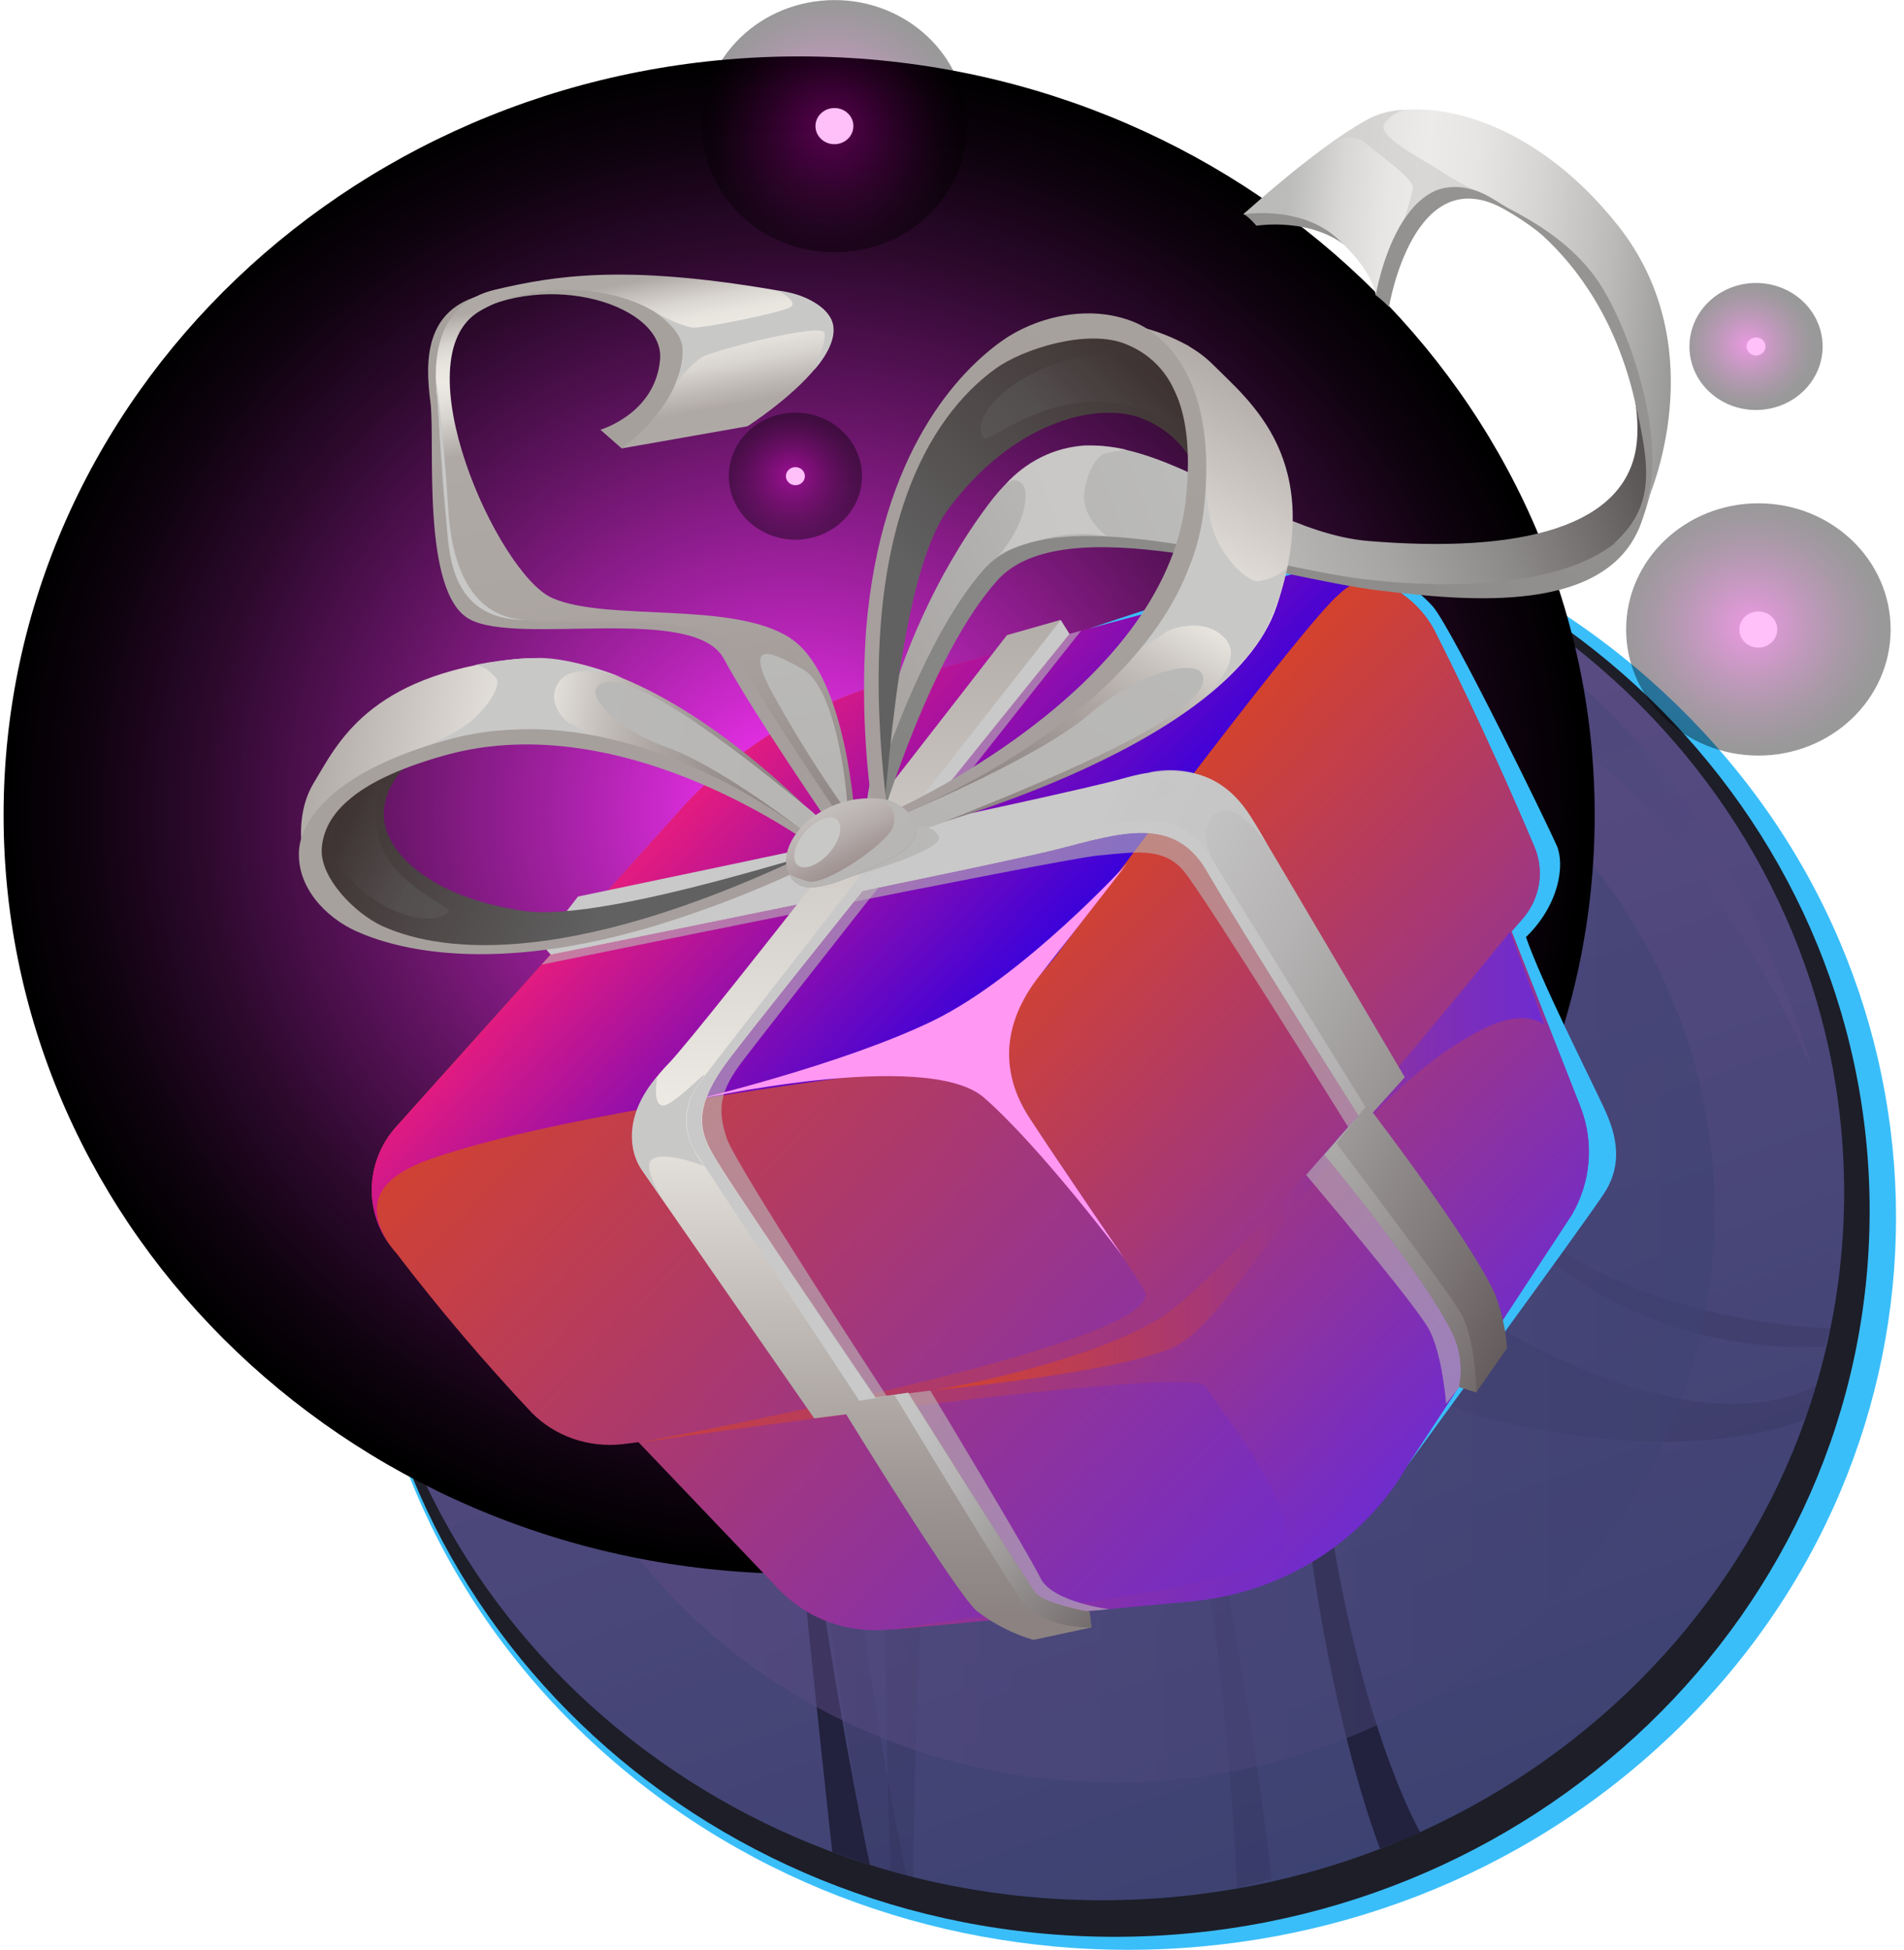 <svg width="167" height="171" viewBox="0 0 167 171" fill="none" xmlns="http://www.w3.org/2000/svg">
<g clip-path="url(#clip0_13069_46941)">
<path d="M146.571 152.18C172.879 127.093 172.879 86.42 146.571 61.334C120.263 36.248 77.609 36.248 51.3 61.334C24.992 86.42 24.992 127.093 51.3 152.18C77.609 177.266 120.263 177.266 146.571 152.18Z" fill="#3ABEF9"/>
<path d="M97.78 169.851C134.345 169.851 163.987 141.346 163.987 106.183C163.987 71.021 134.345 42.516 97.78 42.516C61.214 42.516 31.572 71.021 31.572 106.183C31.572 141.346 61.214 169.851 97.78 169.851Z" fill="#1D1E28"/>
<path d="M96.658 166.642C132.604 166.642 161.744 138.855 161.744 104.579C161.744 70.303 132.604 42.516 96.658 42.516C60.712 42.516 31.572 70.303 31.572 104.579C31.572 138.855 60.712 166.642 96.658 166.642Z" fill="url(#paint0_linear_13069_46941)"/>
<path opacity="0.15" d="M32.423 114.589C32.423 114.589 33.432 86.958 48.313 73.846C63.194 60.735 68.158 82.893 68.158 82.893L67.223 88.945C67.223 88.945 60.932 77.822 54.137 79.818C34.236 85.638 33.498 119.535 33.498 119.535L32.423 114.589Z" fill="#22213E"/>
<path opacity="0.15" d="M35.087 124.785C35.087 124.785 32.9 96.976 48.556 86.459C64.213 75.941 67.616 108.18 67.616 108.18V110.471C67.616 110.471 62.288 87.591 53.202 88.072C33.03 89.132 36.059 127.29 36.059 127.29L35.087 124.785Z" fill="#22213E"/>
<path style="mix-blend-mode:screen" opacity="0.56" d="M158.902 93.589C158.902 93.589 153.612 74.488 141.974 63.204C132.215 53.729 125.504 50.895 125.383 51.617C125.261 52.339 121.55 59.024 123.663 59.193C125.775 59.362 134.58 62.954 138.992 66.029C150.237 73.864 158.902 93.589 158.902 93.589Z" fill="url(#paint1_linear_13069_46941)"/>
<path style="mix-blend-mode:screen" opacity="0.56" d="M108.8 45.386C108.8 45.386 82.74 42.712 79.935 47.222C78.945 48.809 74.103 73.668 74.103 73.668C74.103 73.668 82.085 54.175 85.179 51.536C88.273 48.898 108.8 45.386 108.8 45.386Z" fill="url(#paint2_linear_13069_46941)"/>
<g opacity="0.36">
<path style="mix-blend-mode:multiply" d="M96.658 42.516C87.839 42.507 79.111 44.215 71.008 47.535C78.616 44.7 86.714 43.255 94.882 43.274C126.429 43.274 151.994 64.077 151.994 89.73C151.994 115.382 126.429 136.185 94.882 136.185C63.334 136.185 37.769 115.391 37.769 89.73C37.822 80.744 40.939 72.019 46.649 64.871C37.178 75.72 31.867 89.323 31.595 103.437C31.323 117.551 36.104 131.332 45.151 142.506C54.198 153.68 66.969 161.579 81.358 164.9C95.746 168.221 110.892 166.765 124.296 160.774C137.7 154.782 148.562 144.612 155.089 131.941C161.615 119.271 163.417 104.857 160.197 91.079C156.977 77.301 148.927 64.981 137.376 56.152C125.824 47.324 111.462 42.514 96.658 42.516Z" fill="url(#paint3_linear_13069_46941)"/>
<path style="mix-blend-mode:multiply" d="M71.009 47.535C61.356 51.041 52.921 57.044 46.649 64.871C53.221 57.341 61.569 51.4 71.009 47.535Z" fill="url(#paint4_linear_13069_46941)"/>
</g>
<path style="mix-blend-mode:screen" opacity="0.56" d="M53.894 60.833C53.894 60.833 42.677 65.709 36.685 85.095C30.693 104.481 35.479 124.438 35.479 124.438C35.479 124.438 34.358 100.31 40.34 86.182C44.112 77.388 48.645 68.909 53.894 60.833Z" fill="url(#paint5_linear_13069_46941)"/>
<path opacity="0.15" d="M76.028 162.15C76.028 162.15 59.708 84.676 84.385 65.958C109.062 47.24 113.006 116.068 113.006 116.068L114.642 138.351C114.642 138.351 108.099 78.018 93.424 75.887C58.838 70.843 79.524 164.52 79.524 164.52L76.299 163.629L76.028 162.15Z" fill="#22213E"/>
<path opacity="0.15" d="M78.188 164.788C78.188 164.788 74.925 101.959 84.731 96.807C103.211 87.065 111.52 164.788 111.52 164.788L108.501 165.572C108.501 165.572 105.921 98.322 87.816 101.326C80.497 102.538 80.085 165.296 80.085 165.296L78.188 164.788Z" fill="#22213E"/>
<path opacity="0.15" d="M120.456 56.198C120.456 56.198 108.8 102.119 129.243 115.025C149.685 127.932 159.304 121.487 159.304 121.487L158.369 124.438C158.369 124.438 149.162 128.894 130.589 124.438C106.809 118.689 117.157 64.871 117.157 64.871L120.456 56.198Z" fill="#22213E"/>
<path opacity="0.15" d="M122.214 51.528C122.214 51.528 120.868 90.238 127.383 100.853C139.31 120.293 160.024 118.056 160.024 118.056L160.547 116.487C160.547 116.487 134.683 116.095 128.046 98.892C121.41 81.69 123.887 48.194 123.887 48.194L122.214 51.528Z" fill="#22213E"/>
<path d="M76.3 45.618C76.3 45.618 67.13 82.162 66.868 93.509C66.606 104.855 73 162.417 73 162.417L76.3 163.549C76.3 163.549 67.392 122.111 68.99 96.263C70.588 70.415 79.525 44.566 79.525 44.566L76.3 45.618Z" fill="#22213E"/>
<path d="M121.681 47.24C121.681 47.24 114.773 57.66 113.184 98.153C111.595 138.645 121.045 162.123 121.045 162.123L124.597 160.741C124.597 160.741 114.511 143.646 114.511 103.911C114.511 62.215 123.859 48.167 123.859 48.167L121.681 47.24Z" fill="#22213E"/>
<path style="mix-blend-mode:multiply" opacity="0.51" d="M149.047 117.419C155.563 90.42 137.892 63.496 109.578 57.283C81.264 51.07 53.029 67.92 46.513 94.918C39.997 121.917 57.668 148.841 85.982 155.054C114.296 161.268 142.531 144.418 149.047 117.419Z" fill="url(#paint6_linear_13069_46941)"/>
<path style="mix-blend-mode:screen" d="M70.093 138.021C108.63 138.021 139.871 108.232 139.871 71.484C139.871 34.737 108.63 4.947 70.093 4.947C31.555 4.947 0.314 34.737 0.314 71.484C0.314 108.232 31.555 138.021 70.093 138.021Z" fill="url(#paint7_radial_13069_46941)"/>
<path d="M95.518 55.129C95.518 55.129 111.128 49.781 115.512 49.38C117.415 49.17 119.343 49.413 121.124 50.087C122.904 50.76 124.483 51.843 125.719 53.239C127.588 55.574 135.833 72.518 136.543 74.158C137.254 75.798 136.805 79.301 133.842 82.18C135.291 86.289 139.011 93.589 140.619 97.021C141.553 98.99 142.572 101.798 140.693 104.659C138.815 107.52 123.448 128.511 123.448 128.511L95.518 55.129Z" fill="#3ABEF9"/>
<path d="M59.633 71.074L34.75 98.812C33.37 100.356 32.611 102.318 32.611 104.347C32.611 106.376 33.37 108.339 34.75 109.882C38.465 114.74 42.433 119.417 46.64 123.894C47.642 124.907 48.877 125.684 50.248 126.164C51.619 126.643 53.088 126.812 54.539 126.657C55.417 126.559 55.997 126.47 55.997 126.47L68.326 139.394C69.521 140.654 71.01 141.629 72.673 142.241C74.335 142.852 76.125 143.083 77.898 142.915L104.529 140.401C108.462 140.029 112.241 138.748 115.538 136.668C118.835 134.588 121.55 131.773 123.448 128.466L137.843 106.531C138.672 105.114 139.174 103.544 139.315 101.927C139.455 100.309 139.23 98.682 138.656 97.154L132.58 81.681C132.58 81.681 133.01 81.2 133.599 80.513C134.331 79.651 134.808 78.619 134.983 77.522C135.157 76.425 135.021 75.304 134.59 74.274C130.066 63.578 126.046 55.744 126.046 55.744C124.055 51.287 118.251 49.077 113.343 50.396L78.188 59.763C70.964 61.698 64.506 65.635 59.633 71.074Z" fill="url(#paint8_linear_13069_46941)"/>
<path style="mix-blend-mode:screen" d="M113.296 50.369L78.187 59.764C70.963 61.698 64.505 65.635 59.632 71.074L34.75 98.812C33.481 100.228 32.733 101.999 32.618 103.858C32.503 105.716 33.029 107.56 34.114 109.107C32.329 106.246 32.357 103.59 37.61 101.7C45.948 98.714 62.119 96.147 73.42 94.57C77.351 94.035 81.128 92.745 84.521 90.777C87.915 88.81 90.854 86.207 93.161 83.125C101.789 71.591 115.193 53.89 117.465 52.125C118.009 51.671 118.662 51.352 119.366 51.197C120.071 51.041 120.805 51.054 121.503 51.233C118.976 49.978 116.049 49.669 113.296 50.369Z" fill="url(#paint9_linear_13069_46941)"/>
<path style="mix-blend-mode:multiply" d="M121.503 51.216C121.096 51.022 120.678 50.849 120.251 50.699C119.179 50.872 118.195 51.372 117.447 52.125C114.381 54.692 97.228 77.688 93.143 83.125C92.533 83.971 91.878 84.786 91.18 85.567C89.621 87.266 88.685 89.404 88.516 91.657C88.348 93.909 88.955 96.153 90.246 98.046C94.387 104.133 99.228 111.219 100.369 113.145C103.173 117.824 56.016 126.514 56.016 126.514C56.016 126.514 104.454 119.518 105.744 121.585C107.034 123.653 115.091 133.574 112.193 136.15C108.454 139.528 87.516 141.355 77.916 142.942L104.547 140.428C108.481 140.056 112.26 138.774 115.557 136.695C118.853 134.615 121.568 131.8 123.466 128.493L137.861 106.558C138.692 105.136 139.193 103.561 139.33 101.938C139.467 100.316 139.237 98.685 138.656 97.154L132.58 81.681C132.58 81.681 133.01 81.2 133.599 80.513C134.331 79.651 134.808 78.619 134.982 77.522C135.157 76.425 135.021 75.304 134.59 74.274C130.066 63.578 126.046 55.744 126.046 55.744C125.136 53.773 123.528 52.17 121.503 51.216Z" fill="url(#paint10_linear_13069_46941)"/>
<path style="mix-blend-mode:multiply" opacity="0.61" d="M93.788 55.592L94.817 55.316C94.817 55.316 66.541 91.067 64.812 93.482C63.082 95.898 62.942 97.431 63.755 99.846C64.569 102.262 77.776 122.432 77.776 122.432L81.599 121.951C81.599 121.951 90.246 136.292 91.265 138.396C92.284 140.499 97.294 141.123 97.294 141.123L91.255 141.658L71.112 117.325L58.876 98.099L62.755 91.521L93.788 55.592Z" fill="url(#paint11_linear_13069_46941)"/>
<path style="mix-blend-mode:multiply" d="M81.982 121.915C81.982 121.915 94.723 119.776 101.612 115.676C108.501 111.576 132.458 81.69 132.458 81.69L135.468 89.899C135.468 89.899 133.907 88.303 130.028 90.264C117.521 96.593 108.809 114.856 103.388 117.895C99.275 120.275 81.982 121.915 81.982 121.915Z" fill="url(#paint12_linear_13069_46941)"/>
<path style="mix-blend-mode:multiply" opacity="0.61" d="M48.304 83.704L47.5 84.596C47.5 84.596 92.853 75.353 96.275 75.032C99.696 74.711 102.051 74.292 103.809 76.369C105.566 78.445 118.241 98.83 118.241 98.83L117.082 100.158L114.558 103.037C114.558 103.037 124.148 114.357 125.336 116.576C126.523 118.796 126.84 123.11 126.84 123.11L128.476 121.024L128.43 115.935L117.624 100.024L120.353 96.459L104.07 72.09L98.34 71.484L48.304 83.704Z" fill="url(#paint13_linear_13069_46941)"/>
<g style="mix-blend-mode:screen">
<path d="M60.643 96.522C60.643 96.522 81.272 91.86 86.311 96.263C91.349 100.666 98.584 110.328 98.584 110.328C98.584 110.328 92.676 101.7 90.274 98.001C87.871 94.302 87.684 89.979 91.209 85.523C94.732 81.066 98.864 75.718 98.864 75.718C98.864 75.718 89.816 85.621 81.871 89.498C73.925 93.375 60.643 96.522 60.643 96.522Z" fill="#FF97F3"/>
</g>
<path d="M48.304 83.704C48.304 83.704 87.329 75.843 92.769 74.452C98.21 73.062 102.977 71.422 105.856 76.395C108.735 81.369 119.157 97.832 119.157 97.832L116.166 101.272C116.166 101.272 125.794 112.859 127.635 117.468C128.143 118.803 128.259 120.245 127.972 121.639L129.476 122.102L132.178 118.234C132.067 116.624 131.718 115.036 131.14 113.519C129.103 108.911 120.41 97.573 120.41 97.573L123.214 94.472C123.214 94.472 112.259 75.87 109.894 71.921C107.529 67.972 104.108 66.653 98.443 68.284C93.33 69.755 50.697 78.624 50.697 78.624L47.5 82.742L48.304 83.704Z" fill="url(#paint14_linear_13069_46941)"/>
<path style="mix-blend-mode:multiply" d="M117.204 100.256L119.765 97.074L106.052 74.951C103.79 71.306 100.444 71.618 96.247 72.554C93.209 73.222 47.444 82.742 47.444 82.742L48.304 83.704C48.304 83.704 87.33 75.843 92.77 74.452C98.21 73.062 102.977 71.422 105.856 76.395C108.735 81.369 119.157 97.832 119.157 97.832L116.166 101.272C116.166 101.272 125.794 112.859 127.635 117.468C128.143 118.803 128.263 120.244 127.981 121.639L129.477 122.102C129.477 122.102 129.477 117.468 128.093 115.106C126.71 112.744 117.204 100.256 117.204 100.256Z" fill="url(#paint15_linear_13069_46941)"/>
<path d="M93.788 55.592C93.788 55.592 67.747 87.84 63.961 92.858C60.175 97.876 61.615 99.784 63.419 102.663C65.223 105.542 76.804 122.548 76.804 122.548L79.665 122.129C79.665 122.129 90.049 138.628 90.797 139.644C91.545 140.66 95.564 141.346 95.564 141.346L95.733 142.719L90.638 143.815C88.827 143.277 87.139 142.415 85.665 141.275C83.796 139.626 74.215 124.028 74.215 124.028L71.411 124.384C71.411 124.384 58.063 105.176 56.305 102.609C54.548 100.042 55.679 96.29 58.633 93.277C61.587 90.264 88.32 55.699 88.32 55.699L92.994 54.371L93.788 55.592Z" fill="url(#paint16_linear_13069_46941)"/>
<path style="mix-blend-mode:multiply" d="M63.961 92.858C67.7 87.84 93.798 55.592 93.798 55.592L93.04 54.371C93.04 54.371 62.774 92.921 61.325 95.006C60.703 95.835 60.33 96.81 60.245 97.826C60.159 98.841 60.364 99.86 60.839 100.773C61.671 102.11 75.374 122.842 75.374 122.842L78.459 122.334C78.459 122.334 87.909 138.03 89.675 140.446C91.442 142.861 95.714 142.719 95.714 142.719L95.546 141.346C95.546 141.346 91.535 140.66 90.778 139.644C90.021 138.628 79.646 122.156 79.646 122.156L76.785 122.575C76.785 122.575 65.204 105.595 63.4 102.689C61.596 99.784 60.138 97.876 63.961 92.858Z" fill="url(#paint17_linear_13069_46941)"/>
<g style="mix-blend-mode:screen">
<path d="M57.642 94.4C54.95 97.511 54.969 100.639 56.306 102.609L58.783 106.175C58.783 106.175 56.072 102.386 57.222 101.647C58.371 100.907 61.746 102.253 61.746 102.253C61.394 101.787 61.081 101.295 60.811 100.782C60.329 99.871 60.12 98.851 60.206 97.834C60.291 96.816 60.669 95.841 61.297 95.015C63.101 92.635 59.717 96.415 58.409 96.896C57.1 97.377 57.642 94.4 57.642 94.4Z" fill="#C8C8C7"/>
</g>
<g style="mix-blend-mode:screen" opacity="0.7">
<path d="M100.79 67.741C102.311 67.388 103.909 67.481 105.373 68.01C106.838 68.538 108.101 69.475 108.997 70.7C109.848 71.799 110.589 72.972 111.212 74.203C111.212 74.203 108.595 70.21 106.8 71.217C104.575 72.474 106.594 75.816 106.594 75.816C106.143 74.979 105.577 74.203 104.912 73.508C104.214 72.847 103.355 72.362 102.412 72.097C101.469 71.831 100.472 71.792 99.509 71.984C96.462 72.349 101.78 70.308 102.846 69.443C103.912 68.579 100.79 67.741 100.79 67.741Z" fill="#C8C8C7"/>
</g>
<path d="M120.793 11.65C117.802 13.352 111.193 16.953 109.052 18.78C109.436 18.896 110.202 19.797 110.202 19.797C110.202 19.797 115.194 18.959 118.447 21.909C120.064 23.38 120.709 24.583 120.662 25.884C121.08 26.198 121.471 26.544 121.83 26.918C121.83 26.918 123.971 13.816 131.991 18.379C140.198 23.05 143.432 30.662 144.675 36.643C144.811 37.642 144.836 38.651 144.75 39.655C144.058 47.294 134.356 49.46 121.213 48.417C109.277 47.419 97.443 32.373 87.862 45.217C81.132 54.237 76.823 66.725 75.851 71.885C75.851 72.171 76.991 72.901 76.991 72.901C77.496 71.368 81.665 57.375 87.488 50.886C93.311 44.397 111.791 50.672 120.924 51.777C128.869 52.749 141.03 53.907 143.946 45.868C145.947 40.377 147.835 28.621 141.815 20.911C133.879 10.892 125.242 9.127 120.793 11.65Z" fill="url(#paint18_linear_13069_46941)"/>
<path d="M130.813 17.363C136.422 19.592 145.367 29.842 145.068 40.778C144.769 51.715 128.897 51.884 119.746 50.806C110.595 49.727 92.125 43.381 86.311 49.914C80.496 56.448 76.318 70.415 75.814 71.93C75.814 71.93 77.103 57.09 86.684 44.245C96.266 31.402 108.099 46.456 120.036 47.445C133.178 48.533 142.881 46.322 143.573 38.684C144.264 31.045 137.413 19.609 130.813 17.363Z" fill="url(#paint19_linear_13069_46941)"/>
<path d="M144.199 44.566C145.386 42.204 149.882 29.922 141.974 19.859C134.066 9.796 124.093 8.111 119.653 10.634C115.213 13.156 109.053 18.798 109.053 18.798C109.053 18.798 114.054 17.96 117.297 20.911C120.541 23.861 120.662 25.902 120.662 25.902C120.662 25.902 122.868 12.693 130.813 17.363C145.302 25.849 145.386 39.299 144.199 44.566Z" fill="url(#paint20_linear_13069_46941)"/>
<path d="M129.71 16.936C132.514 18.433 137.917 20.59 140.805 25.679C143.694 30.769 146.245 39.869 144.198 44.549C142.918 47.445 141.927 47.347 141.394 47.811C145.133 44.513 144.806 41.269 143.395 35.172C140.086 20.795 129.71 16.936 129.71 16.936Z" fill="url(#paint21_linear_13069_46941)"/>
<g style="mix-blend-mode:screen" opacity="0.7">
<path d="M87.45 48.871C87.45 48.871 87.843 48.158 91.451 47.303C93.27 46.785 95.192 46.687 97.059 47.017C97.059 47.017 94.844 45.395 95.096 43.229C95.302 41.447 96.199 39.931 96.966 39.753C97.582 39.617 98.207 39.513 98.835 39.441C97.612 39.158 96.355 39.03 95.096 39.058C93.761 39.164 92.462 39.523 91.275 40.114C90.087 40.705 89.034 41.515 88.179 42.498C88.965 41.732 89.871 42.213 89.946 43.203C90.096 46.099 87.45 48.871 87.45 48.871Z" fill="#D0CECD"/>
</g>
<g style="mix-blend-mode:screen" opacity="0.7">
<path d="M116.923 12.399C116.923 12.399 118.605 11.561 119.727 12.523C120.849 13.486 124.018 15.697 123.933 16.472C123.742 17.379 123.486 18.272 123.167 19.146C123.841 18.13 124.773 17.293 125.878 16.713C127.059 16.308 128.353 16.324 129.523 16.757C128.407 16.25 127.338 15.653 126.326 14.975C124.457 13.771 120.578 11.846 121.475 10.776C121.899 10.192 122.535 9.779 123.26 9.618C122.184 9.634 121.126 9.884 120.166 10.349C118.895 11.088 116.923 12.399 116.923 12.399Z" fill="#D0CECD"/>
</g>
<path d="M77.337 71.003C77.664 74.363 78.271 51.287 83.151 44.682C88.759 37.097 95.882 35.332 99.742 36.544C100.864 36.917 101.894 37.504 102.769 38.271C103.643 39.037 104.344 39.966 104.827 41.001L104.313 30.305C104.313 30.305 96.078 27.212 91.61 29.414C85.207 32.596 74.243 38.871 77.337 71.003Z" fill="url(#paint22_linear_13069_46941)"/>
<path d="M79.112 73.133C79.112 73.133 107.669 66.003 111.978 53.159C116.287 40.315 109.632 35.234 106.369 31.954C103.107 28.674 96.676 27.729 94.582 28.211C96.111 28.148 97.626 28.502 98.951 29.231C100.275 29.96 101.354 31.035 102.06 32.329C114.586 54.79 81.197 69.924 79.243 71.226C77.29 72.527 79.112 73.133 79.112 73.133Z" fill="url(#paint23_linear_13069_46941)"/>
<g style="mix-blend-mode:screen">
<path d="M112.959 49.513C112.56 51.426 111.933 53.289 111.09 55.066C109.716 58.034 105.341 61.395 105.341 61.395C105.341 61.395 109.22 58.159 107.547 56.109C105.874 54.059 102.733 55.057 102.247 55.441C101.761 55.824 99.939 56.974 99.939 56.974C99.939 56.974 103.771 52.152 104.612 48.898C105.175 46.373 105.565 43.815 105.781 41.242C105.781 41.242 105.575 45.235 106.902 47.668C108.23 50.102 109.856 51.091 110.445 50.966C112.744 50.503 112.959 49.513 112.959 49.513Z" fill="#C8C8C7"/>
</g>
<path style="mix-blend-mode:multiply" opacity="0.38" d="M104.715 37.748C105.136 39.12 102.425 35.742 97.079 35.27C91.208 34.753 86.535 39.005 86.226 38.434C84.805 35.831 90.9 31.303 96.574 31.099C101.949 30.92 104.22 36.108 104.715 37.748Z" fill="url(#paint24_linear_13069_46941)"/>
<path d="M75.963 55.262C77.234 39.486 84.245 32.507 87.806 29.949C90.611 27.908 95.331 26.58 99.416 28.22C102.276 29.369 106.838 33.505 105.594 44.602C103.631 62.197 78.646 71.6 78.403 71.698L77.823 71.342C78.057 71.244 102.07 60.771 103.996 43.889C104.837 36.259 102.958 31.865 98.715 30.163C95.368 28.817 89.76 30.582 87.348 32.311C82.955 35.475 74.412 44.736 77.87 71.342L76.533 71.021C75.792 65.799 75.601 60.52 75.963 55.262Z" fill="url(#paint25_linear_13069_46941)"/>
<path style="mix-blend-mode:multiply" d="M78.403 71.725C78.403 71.725 90.778 66.716 95.602 62.589C100.425 58.462 106.454 57.303 105.426 60.111C104.07 63.846 86.796 70.415 82.861 72.055C78.225 73.98 77.543 72.197 78.403 71.725Z" fill="url(#paint26_linear_13069_46941)"/>
<path style="mix-blend-mode:multiply" d="M74.654 76.859C74.654 76.859 83.067 74.586 82.319 73.294C81.571 72.001 79.263 72.572 79.263 72.572L74.654 76.859Z" fill="url(#paint27_linear_13069_46941)"/>
<path d="M73.972 72.456C73.972 72.456 73.308 59.612 68.242 56.341C63.176 53.07 52.127 54.968 47.388 52.838C42.649 50.708 34.068 31.767 41.069 27.676C48.07 23.585 58.324 26.785 57.894 31.544C57.464 36.304 52.66 37.685 52.66 37.685L54.529 39.325C54.529 39.325 79.842 28.032 66.774 25.849C53.707 23.665 47.594 24.592 42.378 25.849C37.162 27.105 37.302 31.812 37.751 35.252C38.2 38.693 36.891 51.947 41.181 54.3C45.472 56.653 60.886 52.945 63.484 57.767C66.083 62.589 73.112 72.786 73.112 72.786L73.972 72.456Z" fill="url(#paint28_linear_13069_46941)"/>
<path d="M75 72.046C75 72.046 74.336 59.202 69.27 55.931C64.204 52.66 53.146 54.558 48.406 52.428C43.667 50.298 35.096 31.357 42.088 27.275C49.079 23.192 60.343 26.384 59.904 31.143C59.464 35.903 54.529 39.325 54.529 39.325L65.559 37.382C65.559 37.382 80.861 27.631 67.793 25.403C54.725 23.175 48.621 24.182 43.434 25.403C38.246 26.624 37.919 31.571 38.367 35.02C38.816 38.47 38.255 51.233 42.546 53.587C46.836 55.94 61.951 52.508 64.54 57.321C67.129 62.134 74.159 72.376 74.159 72.376L75 72.046Z" fill="url(#paint29_linear_13069_46941)"/>
<path style="mix-blend-mode:multiply" d="M74.364 71.306C74.252 68.32 73.168 60.254 70.419 58.694C67.671 57.134 65.428 56.154 67.475 60.289C69.544 64.087 71.844 67.765 74.364 71.306Z" fill="url(#paint30_linear_13069_46941)"/>
<g style="mix-blend-mode:screen">
<path d="M68.26 25.492C68.26 25.492 70.13 26.464 69.307 26.945C68.484 27.426 61.988 28.728 60.894 28.728C59.801 28.728 57.333 27.31 57.333 27.31C57.333 27.31 59.773 28.808 59.876 30.537C59.899 31.714 59.633 32.88 59.1 33.942C59.731 32.944 60.548 32.065 61.511 31.348C62.652 30.697 72.214 28.237 72.335 29.209C72.457 30.18 71.401 32.444 71.401 32.444C71.401 32.444 74.158 29.557 72.681 27.631C71.204 25.706 68.26 25.492 68.26 25.492Z" fill="#C8C8C7"/>
</g>
<g style="mix-blend-mode:screen">
<path d="M38.227 33.077C38.227 33.077 38.901 37.926 39.303 44.459C39.471 47.24 40.172 54.086 46.117 54.371C39.2 54.371 39.387 47.962 39.125 45.386C38.863 42.81 38.227 33.077 38.227 33.077Z" fill="#C8C8C7"/>
</g>
<path d="M71.569 74.96C74.513 73.624 53.416 80.959 45.967 79.889C37.414 78.65 33.712 74.541 33.666 71.52C33.619 68.498 36.227 66.627 36.227 66.627L26.702 70.54C26.702 70.54 26.29 77.1 29.618 79.328C34.395 82.563 43.312 87.787 71.569 74.96Z" fill="url(#paint31_linear_13069_46941)"/>
<path d="M72.971 73.089C72.971 73.089 58.015 56.403 45.107 57.811C32.198 59.22 29.543 65.352 27.534 68.632C25.524 71.912 26.599 76.529 27.627 77.759C27.627 77.759 25.758 74.613 29.16 71.395C45.808 55.512 69.438 72.759 71.223 73.624C73.008 74.488 72.971 73.089 72.971 73.089Z" fill="url(#paint32_linear_13069_46941)"/>
<g style="mix-blend-mode:screen">
<path d="M41.518 58.346C43.361 57.961 45.239 57.746 47.126 57.705C50.229 57.633 54.604 59.425 54.604 59.425C54.604 59.425 50.444 57.936 49.089 59.719C47.734 61.502 49.566 63.284 50.024 63.48C50.482 63.676 52.099 64.514 52.099 64.514C52.099 64.514 46.584 63.569 43.396 64.104C40.935 64.575 38.501 65.17 36.105 65.887C36.105 65.887 39.788 64.692 41.602 62.99C43.415 61.288 43.826 59.879 43.546 59.523C42.48 58.159 41.518 58.346 41.518 58.346Z" fill="#C8C8C7"/>
</g>
<path style="mix-blend-mode:multiply" opacity="0.38" d="M33.283 67.794C34.405 67.055 32.143 69.996 33.283 73.731C34.554 77.831 39.826 79.524 39.368 79.97C37.433 81.752 31.498 79.257 29.647 75.513C27.918 71.93 31.946 68.677 33.283 67.794Z" fill="url(#paint33_linear_13069_46941)"/>
<path d="M57.716 81.111C43.032 85.567 34.628 83.187 31.245 81.663C28.553 80.451 25.963 77.759 26.234 74.479C26.431 72.189 28.833 67.75 39.265 64.871C55.809 60.325 71.747 73.882 71.906 73.98L71.747 74.488C71.597 74.372 54.978 61.822 39.106 66.217C31.936 68.204 28.506 70.932 28.225 74.346C28.001 77.019 31.254 80.184 33.544 81.218C37.713 83.098 48.649 85.674 71.747 74.488L71.859 75.495C67.313 77.731 62.583 79.609 57.716 81.111Z" fill="url(#paint34_linear_13069_46941)"/>
<path style="mix-blend-mode:multiply" d="M71.906 73.98C71.906 73.98 63.69 67.393 58.521 65.548C53.352 63.703 50.51 60.066 53.361 59.808C57.156 59.469 68.261 68.801 70.878 70.887C73.972 73.383 72.617 74.417 71.906 73.98Z" fill="url(#paint35_linear_13069_46941)"/>
<path d="M80.16 71.957C81.095 73.944 78.618 75.174 75.599 76.467C72.579 77.759 70.14 78.615 69.205 76.654C68.27 74.693 69.972 72.001 72.944 70.709C75.916 69.416 79.225 69.96 80.16 71.957Z" fill="url(#paint36_linear_13069_46941)"/>
<g style="mix-blend-mode:screen">
<path d="M72.776 74.747C71.841 75.852 70.551 76.36 69.971 75.879C69.392 75.397 69.626 74.096 70.579 73C71.532 71.903 72.804 71.386 73.383 71.859C73.963 72.331 73.729 73.632 72.776 74.747Z" fill="#C8C8C7"/>
</g>
<path style="mix-blend-mode:multiply" d="M75.599 76.467C78.618 75.174 81.095 73.944 80.16 71.957C79.842 71.384 79.369 70.901 78.791 70.56C78.213 70.219 77.55 70.03 76.87 70.014C78.113 70.557 78.683 71.012 78.356 72.429C78.029 73.846 72.308 77.777 70.813 77.287C69.317 76.797 69.205 76.654 69.205 76.654C70.14 78.615 72.57 77.75 75.599 76.467Z" fill="url(#paint37_linear_13069_46941)"/>
<g opacity="0.5">
<path style="mix-blend-mode:screen" opacity="0.8" d="M74.385 22.071C80.758 21.445 85.392 16.012 84.736 9.935C84.08 3.858 78.382 -0.561 72.009 0.065C65.636 0.691 61.002 6.124 61.658 12.201C62.314 18.278 68.013 22.697 74.385 22.071Z" fill="url(#paint38_radial_13069_46941)"/>
</g>
<path d="M74.85 11.062C74.85 11.377 74.751 11.685 74.567 11.947C74.382 12.208 74.12 12.412 73.814 12.53C73.508 12.649 73.171 12.679 72.848 12.615C72.524 12.55 72.228 12.396 71.996 12.17C71.765 11.945 71.61 11.659 71.55 11.349C71.49 11.039 71.528 10.719 71.66 10.429C71.792 10.14 72.011 9.895 72.289 9.725C72.568 9.555 72.893 9.468 73.224 9.475C73.659 9.482 74.074 9.653 74.379 9.95C74.683 10.247 74.853 10.646 74.85 11.062Z" fill="#FFBFF8"/>
<g opacity="0.5">
<path style="mix-blend-mode:screen" opacity="0.8" d="M154.228 66.261C160.635 66.261 165.828 61.309 165.828 55.2C165.828 49.091 160.635 44.139 154.228 44.139C147.821 44.139 142.628 49.091 142.628 55.2C142.628 61.309 147.821 66.261 154.228 66.261Z" fill="url(#paint39_radial_13069_46941)"/>
</g>
<path d="M155.882 55.2C155.884 55.514 155.788 55.822 155.606 56.085C155.424 56.347 155.164 56.552 154.86 56.673C154.555 56.794 154.22 56.826 153.896 56.765C153.573 56.704 153.275 56.553 153.042 56.331C152.809 56.108 152.65 55.825 152.586 55.516C152.522 55.208 152.556 54.888 152.683 54.597C152.81 54.307 153.025 54.059 153.3 53.886C153.575 53.712 153.898 53.62 154.228 53.622C154.445 53.622 154.66 53.663 154.861 53.742C155.062 53.822 155.244 53.938 155.398 54.084C155.551 54.231 155.673 54.405 155.756 54.596C155.84 54.788 155.882 54.993 155.882 55.2Z" fill="#FFBFF8"/>
<g opacity="0.5">
<path style="mix-blend-mode:screen" opacity="0.8" d="M148.181 30.386C148.181 29.284 148.523 28.207 149.165 27.291C149.807 26.374 150.72 25.66 151.787 25.239C152.855 24.817 154.029 24.707 155.163 24.922C156.296 25.137 157.337 25.667 158.154 26.446C158.971 27.226 159.527 28.218 159.753 29.299C159.978 30.379 159.862 31.499 159.42 32.517C158.978 33.535 158.229 34.405 157.268 35.017C156.308 35.63 155.178 35.956 154.023 35.956C153.255 35.957 152.495 35.814 151.786 35.535C151.076 35.255 150.432 34.845 149.889 34.327C149.346 33.81 148.916 33.195 148.623 32.519C148.33 31.842 148.179 31.117 148.181 30.386Z" fill="url(#paint40_radial_13069_46941)"/>
</g>
<path d="M154.854 30.386C154.854 30.542 154.805 30.696 154.714 30.826C154.623 30.957 154.493 31.058 154.341 31.118C154.189 31.178 154.021 31.194 153.86 31.163C153.699 31.133 153.55 31.057 153.434 30.946C153.318 30.835 153.239 30.694 153.206 30.54C153.174 30.386 153.191 30.227 153.254 30.082C153.317 29.937 153.423 29.813 153.56 29.726C153.697 29.639 153.858 29.592 154.022 29.592C154.243 29.592 154.455 29.676 154.611 29.825C154.767 29.973 154.854 30.175 154.854 30.386Z" fill="#FFBFF8"/>
<g opacity="0.5">
<path style="mix-blend-mode:screen" opacity="0.8" d="M63.923 41.759C63.923 40.657 64.266 39.58 64.907 38.664C65.549 37.748 66.462 37.034 67.529 36.612C68.597 36.19 69.771 36.08 70.905 36.295C72.038 36.51 73.079 37.041 73.896 37.82C74.713 38.599 75.269 39.591 75.495 40.672C75.72 41.753 75.605 42.873 75.162 43.891C74.72 44.908 73.971 45.779 73.011 46.391C72.05 47.003 70.92 47.33 69.765 47.33C68.216 47.33 66.73 46.743 65.634 45.698C64.538 44.653 63.923 43.236 63.923 41.759Z" fill="url(#paint41_radial_13069_46941)"/>
</g>
<path d="M69.766 42.552C70.225 42.552 70.597 42.197 70.597 41.759C70.597 41.321 70.225 40.965 69.766 40.965C69.306 40.965 68.934 41.321 68.934 41.759C68.934 42.197 69.306 42.552 69.766 42.552Z" fill="#FFBFF8"/>
</g>
<defs>
<linearGradient id="paint0_linear_13069_46941" x1="73.607" y1="45.957" x2="116.068" y2="164.717" gradientUnits="userSpaceOnUse">
<stop stop-color="#624E88"/>
<stop offset="1" stop-color="#3C4271"/>
</linearGradient>
<linearGradient id="paint1_linear_13069_46941" x1="147.572" y1="95.399" x2="137.556" y2="48.041" gradientUnits="userSpaceOnUse">
<stop stop-color="#624E88"/>
<stop offset="1" stop-color="#3C4271"/>
</linearGradient>
<linearGradient id="paint2_linear_13069_46941" x1="95.596" y1="68.832" x2="90.212" y2="43.367" gradientUnits="userSpaceOnUse">
<stop stop-color="#624E88"/>
<stop offset="1" stop-color="#3C4271"/>
</linearGradient>
<linearGradient id="paint3_linear_13069_46941" x1="73.607" y1="45.966" x2="116.068" y2="164.717" gradientUnits="userSpaceOnUse">
<stop stop-color="#624E88"/>
<stop offset="1" stop-color="#3C4271"/>
</linearGradient>
<linearGradient id="paint4_linear_13069_46941" x1="57.324" y1="52.383" x2="60.092" y2="60.117" gradientUnits="userSpaceOnUse">
<stop stop-color="#624E88"/>
<stop offset="1" stop-color="#3C4271"/>
</linearGradient>
<linearGradient id="paint5_linear_13069_46941" x1="53.333" y1="120.737" x2="41.087" y2="62.87" gradientUnits="userSpaceOnUse">
<stop stop-color="#624E88"/>
<stop offset="1" stop-color="#3C4271"/>
</linearGradient>
<linearGradient id="paint6_linear_13069_46941" x1="45.163" y1="106.176" x2="150.377" y2="106.176" gradientUnits="userSpaceOnUse">
<stop stop-color="#624E88"/>
<stop offset="1" stop-color="#3C4271"/>
</linearGradient>
<radialGradient id="paint7_radial_13069_46941" cx="0" cy="0" r="1" gradientUnits="userSpaceOnUse" gradientTransform="translate(69.784 71.172) scale(69.47 66.243)">
<stop stop-color="#FF34FF"/>
<stop offset="0.28" stop-color="#A922A9"/>
<stop offset="0.54" stop-color="#611461"/>
<stop offset="0.75" stop-color="#2C092C"/>
<stop offset="0.91" stop-color="#0C020C"/>
<stop offset="1"/>
</radialGradient>
<linearGradient id="paint8_linear_13069_46941" x1="63.206" y1="68.86" x2="126.628" y2="128.511" gradientUnits="userSpaceOnUse">
<stop stop-color="#D3422E"/>
<stop offset="1" stop-color="#6E2BD1"/>
</linearGradient>
<linearGradient id="paint9_linear_13069_46941" x1="63.667" y1="67.418" x2="87.769" y2="90.099" gradientUnits="userSpaceOnUse">
<stop stop-color="#E21B80"/>
<stop offset="1" stop-color="#3100E0"/>
</linearGradient>
<linearGradient id="paint10_linear_13069_46941" x1="86.462" y1="86.005" x2="128.577" y2="125.62" gradientUnits="userSpaceOnUse">
<stop stop-color="#D3422E"/>
<stop offset="1" stop-color="#6E2BD1"/>
</linearGradient>
<linearGradient id="paint11_linear_13069_46941" x1="68.908" y1="113.286" x2="113.985" y2="85.253" gradientUnits="userSpaceOnUse">
<stop stop-color="#B9B9B8"/>
<stop offset="1" stop-color="#B7B5B4"/>
</linearGradient>
<linearGradient id="paint12_linear_13069_46941" x1="81.982" y1="101.807" x2="135.543" y2="101.807" gradientUnits="userSpaceOnUse">
<stop stop-color="#D3422E"/>
<stop offset="1" stop-color="#6E2BD1"/>
</linearGradient>
<linearGradient id="paint13_linear_13069_46941" x1="66.947" y1="114.955" x2="114.186" y2="85.576" gradientUnits="userSpaceOnUse">
<stop stop-color="#B9B9B8"/>
<stop offset="1" stop-color="#B7B5B4"/>
</linearGradient>
<linearGradient id="paint14_linear_13069_46941" x1="50.388" y1="63.596" x2="137.631" y2="108.784" gradientUnits="userSpaceOnUse">
<stop offset="0.45" stop-color="#C9C9C9"/>
<stop offset="0.54" stop-color="#C4C3C3"/>
<stop offset="0.65" stop-color="#B5B3B3"/>
<stop offset="0.78" stop-color="#9C9898"/>
<stop offset="0.92" stop-color="#7A7373"/>
<stop offset="1" stop-color="#635B5B"/>
</linearGradient>
<linearGradient id="paint15_linear_13069_46941" x1="61.692" y1="67.997" x2="135.468" y2="122.325" gradientUnits="userSpaceOnUse">
<stop offset="0.45" stop-color="#C9C9C9"/>
<stop offset="0.54" stop-color="#C4C3C3"/>
<stop offset="0.65" stop-color="#B5B3B3"/>
<stop offset="0.78" stop-color="#9C9898"/>
<stop offset="0.92" stop-color="#7A7373"/>
<stop offset="1" stop-color="#635B5B"/>
</linearGradient>
<linearGradient id="paint16_linear_13069_46941" x1="75.319" y1="51.856" x2="76.164" y2="141.722" gradientUnits="userSpaceOnUse">
<stop stop-color="#AFA9A6"/>
<stop offset="0.5" stop-color="#EDEAE4"/>
<stop offset="0.65" stop-color="#CDC8C3"/>
<stop offset="0.88" stop-color="#9D9694"/>
<stop offset="1" stop-color="#8B8281"/>
</linearGradient>
<linearGradient id="paint17_linear_13069_46941" x1="71.757" y1="83.814" x2="118.026" y2="117.886" gradientUnits="userSpaceOnUse">
<stop offset="0.45" stop-color="#C9C9C9"/>
<stop offset="0.54" stop-color="#C4C3C3"/>
<stop offset="0.65" stop-color="#B5B3B3"/>
<stop offset="0.78" stop-color="#9C9898"/>
<stop offset="0.92" stop-color="#7A7373"/>
<stop offset="1" stop-color="#635B5B"/>
</linearGradient>
<linearGradient id="paint18_linear_13069_46941" x1="137.534" y1="22.187" x2="85.328" y2="78.831" gradientUnits="userSpaceOnUse">
<stop stop-color="#969492"/>
<stop offset="1" stop-color="#838381"/>
</linearGradient>
<linearGradient id="paint19_linear_13069_46941" x1="141.32" y1="31.449" x2="69.945" y2="58.341" gradientUnits="userSpaceOnUse">
<stop stop-color="#565251"/>
<stop offset="0.06" stop-color="#696564"/>
<stop offset="0.19" stop-color="#8C8A89"/>
<stop offset="0.32" stop-color="#A6A5A4"/>
<stop offset="0.43" stop-color="#B6B5B4"/>
<stop offset="0.51" stop-color="#BBBBBA"/>
<stop offset="0.68" stop-color="#B7B6B5"/>
<stop offset="0.88" stop-color="#AAA7A5"/>
<stop offset="0.89" stop-color="#A9A6A4"/>
</linearGradient>
<linearGradient id="paint20_linear_13069_46941" x1="111.703" y1="24.759" x2="151.547" y2="28.429" gradientUnits="userSpaceOnUse">
<stop offset="0.01" stop-color="#BBBBBA"/>
<stop offset="0.03" stop-color="#BFBFBE"/>
<stop offset="0.13" stop-color="#D8D7D6"/>
<stop offset="0.23" stop-color="#E8E6E4"/>
<stop offset="0.31" stop-color="#EDEBE9"/>
<stop offset="0.42" stop-color="#E7E5E3"/>
<stop offset="0.56" stop-color="#D7D5D3"/>
<stop offset="0.73" stop-color="#BCBBB9"/>
<stop offset="0.9" stop-color="#979795"/>
<stop offset="1" stop-color="#80807E"/>
</linearGradient>
<linearGradient id="paint21_linear_13069_46941" x1="141.579" y1="27.033" x2="85.991" y2="84.546" gradientUnits="userSpaceOnUse">
<stop stop-color="#969492"/>
<stop offset="1" stop-color="#838381"/>
</linearGradient>
<linearGradient id="paint22_linear_13069_46941" x1="104.951" y1="30.977" x2="71.012" y2="64.918" gradientUnits="userSpaceOnUse">
<stop stop-color="#3B2E2E"/>
<stop offset="0.65" stop-color="#616161"/>
</linearGradient>
<linearGradient id="paint23_linear_13069_46941" x1="108.974" y1="32.006" x2="84.217" y2="75.133" gradientUnits="userSpaceOnUse">
<stop stop-color="#AFA9A6"/>
<stop offset="0.35" stop-color="#E3DFDA"/>
<stop offset="0.41" stop-color="#EDEAE4"/>
<stop offset="0.43" stop-color="#E8E5DF"/>
<stop offset="0.54" stop-color="#C7C2BE"/>
<stop offset="0.65" stop-color="#ADA6A3"/>
<stop offset="0.77" stop-color="#9A9290"/>
<stop offset="0.88" stop-color="#8F8685"/>
<stop offset="1" stop-color="#8B8281"/>
</linearGradient>
<linearGradient id="paint24_linear_13069_46941" x1="100.895" y1="32.11" x2="90.406" y2="42.593" gradientUnits="userSpaceOnUse">
<stop stop-color="#3B2E2E"/>
<stop offset="0.65" stop-color="#616161"/>
</linearGradient>
<linearGradient id="paint25_linear_13069_46941" x1="105.314" y1="33.23" x2="72.002" y2="66.545" gradientUnits="userSpaceOnUse">
<stop stop-color="#A6A19D"/>
<stop offset="1" stop-color="#A69E9D"/>
</linearGradient>
<linearGradient id="paint26_linear_13069_46941" x1="98.957" y1="54.728" x2="86.308" y2="76.747" gradientUnits="userSpaceOnUse">
<stop stop-color="#B9B9B8"/>
<stop offset="1" stop-color="#B7B5B4"/>
</linearGradient>
<linearGradient id="paint27_linear_13069_46941" x1="74.654" y1="74.684" x2="82.366" y2="74.684" gradientUnits="userSpaceOnUse">
<stop stop-color="#B7B5B4"/>
<stop offset="1" stop-color="#B9B9B8"/>
</linearGradient>
<linearGradient id="paint28_linear_13069_46941" x1="50.23" y1="27.872" x2="66.928" y2="74.874" gradientUnits="userSpaceOnUse">
<stop stop-color="#A6A19D"/>
<stop offset="1" stop-color="#A69E9D"/>
</linearGradient>
<linearGradient id="paint29_linear_13069_46941" x1="53.473" y1="24.592" x2="62.845" y2="74.577" gradientUnits="userSpaceOnUse">
<stop offset="0.01" stop-color="#AFA9A6"/>
<stop offset="0.03" stop-color="#C1BCB8"/>
<stop offset="0.06" stop-color="#D9D5D0"/>
<stop offset="0.09" stop-color="#E8E5DF"/>
<stop offset="0.12" stop-color="#EDEAE4"/>
<stop offset="0.14" stop-color="#E8E4DF"/>
<stop offset="0.18" stop-color="#D8D4CF"/>
<stop offset="0.22" stop-color="#BFBAB6"/>
<stop offset="0.25" stop-color="#AFA9A6"/>
<stop offset="0.52" stop-color="#ACA6A3"/>
<stop offset="0.73" stop-color="#A49D9A"/>
<stop offset="0.91" stop-color="#958D8B"/>
<stop offset="1" stop-color="#8B8281"/>
</linearGradient>
<linearGradient id="paint30_linear_13069_46941" x1="69.223" y1="57.294" x2="71.926" y2="71.756" gradientUnits="userSpaceOnUse">
<stop stop-color="#B9B9B8"/>
<stop offset="1" stop-color="#B7B5B4"/>
</linearGradient>
<linearGradient id="paint31_linear_13069_46941" x1="28.152" y1="67.521" x2="66.611" y2="85.831" gradientUnits="userSpaceOnUse">
<stop stop-color="#3B2E2E"/>
<stop offset="0.65" stop-color="#616161"/>
</linearGradient>
<linearGradient id="paint32_linear_13069_46941" x1="26.634" y1="65.988" x2="72.135" y2="73.634" gradientUnits="userSpaceOnUse">
<stop stop-color="#AFA9A6"/>
<stop offset="0.35" stop-color="#E3DFDA"/>
<stop offset="0.41" stop-color="#EDEAE4"/>
<stop offset="0.43" stop-color="#E8E5DF"/>
<stop offset="0.54" stop-color="#C7C2BE"/>
<stop offset="0.65" stop-color="#ADA6A3"/>
<stop offset="0.77" stop-color="#9A9290"/>
<stop offset="0.88" stop-color="#8F8685"/>
<stop offset="1" stop-color="#8B8281"/>
</linearGradient>
<linearGradient id="paint33_linear_13069_46941" x1="29.665" y1="71.814" x2="40.761" y2="77.091" gradientUnits="userSpaceOnUse">
<stop stop-color="#3B2E2E"/>
<stop offset="0.65" stop-color="#616161"/>
</linearGradient>
<linearGradient id="paint34_linear_13069_46941" x1="29.375" y1="67.246" x2="67.227" y2="85.271" gradientUnits="userSpaceOnUse">
<stop stop-color="#A6A19D"/>
<stop offset="1" stop-color="#A69E9D"/>
</linearGradient>
<linearGradient id="paint35_linear_13069_46941" x1="51.1" y1="65.117" x2="73.259" y2="68.843" gradientUnits="userSpaceOnUse">
<stop stop-color="#B9B9B8"/>
<stop offset="1" stop-color="#B7B5B4"/>
</linearGradient>
<linearGradient id="paint36_linear_13069_46941" x1="70.794" y1="67.222" x2="76.276" y2="78.215" gradientUnits="userSpaceOnUse">
<stop offset="0.03" stop-color="#AFA08C"/>
<stop offset="0.05" stop-color="#B3A694"/>
<stop offset="0.11" stop-color="#BEB6AD"/>
<stop offset="0.16" stop-color="#C6C0BD"/>
<stop offset="0.21" stop-color="#C8C4C2"/>
<stop offset="0.35" stop-color="#C3BEBC"/>
<stop offset="0.54" stop-color="#B6AEAD"/>
<stop offset="0.75" stop-color="#A19493"/>
<stop offset="0.92" stop-color="#8B7878"/>
</linearGradient>
<linearGradient id="paint37_linear_13069_46941" x1="71.698" y1="68.866" x2="76.201" y2="77.89" gradientUnits="userSpaceOnUse">
<stop stop-color="#B9B9B8"/>
<stop offset="1" stop-color="#B7B5B4"/>
</linearGradient>
<radialGradient id="paint38_radial_13069_46941" cx="0" cy="0" r="1" gradientUnits="userSpaceOnUse" gradientTransform="translate(72.872 11.012) scale(11.544 11.008)">
<stop stop-color="#C900B3"/>
<stop offset="0.22" stop-color="#930083"/>
<stop offset="0.49" stop-color="#54004B"/>
<stop offset="0.72" stop-color="#270022"/>
<stop offset="0.9" stop-color="#0A0009"/>
<stop offset="1"/>
</radialGradient>
<radialGradient id="paint39_radial_13069_46941" cx="0" cy="0" r="1" gradientUnits="userSpaceOnUse" gradientTransform="translate(153.546 54.959) scale(11.544 11.008)">
<stop stop-color="#C900B3"/>
<stop offset="0.22" stop-color="#930083"/>
<stop offset="0.49" stop-color="#54004B"/>
<stop offset="0.72" stop-color="#270022"/>
<stop offset="0.9" stop-color="#0A0009"/>
<stop offset="1"/>
</radialGradient>
<radialGradient id="paint40_radial_13069_46941" cx="0" cy="0" r="1" gradientUnits="userSpaceOnUse" gradientTransform="translate(153.34 30.252) scale(5.814 5.544)">
<stop stop-color="#C900B3"/>
<stop offset="0.22" stop-color="#930083"/>
<stop offset="0.49" stop-color="#54004B"/>
<stop offset="0.72" stop-color="#270022"/>
<stop offset="0.9" stop-color="#0A0009"/>
<stop offset="1"/>
</radialGradient>
<radialGradient id="paint41_radial_13069_46941" cx="0" cy="0" r="1" gradientUnits="userSpaceOnUse" gradientTransform="translate(69.447 41.581) scale(5.814 5.544)">
<stop stop-color="#C900B3"/>
<stop offset="0.22" stop-color="#930083"/>
<stop offset="0.49" stop-color="#54004B"/>
<stop offset="0.72" stop-color="#270022"/>
<stop offset="0.9" stop-color="#0A0009"/>
<stop offset="1"/>
</radialGradient>
<clipPath id="clip0_13069_46941">
<rect width="166" height="171" fill="white" transform="translate(0.314)"/>
</clipPath>
</defs>
</svg>
